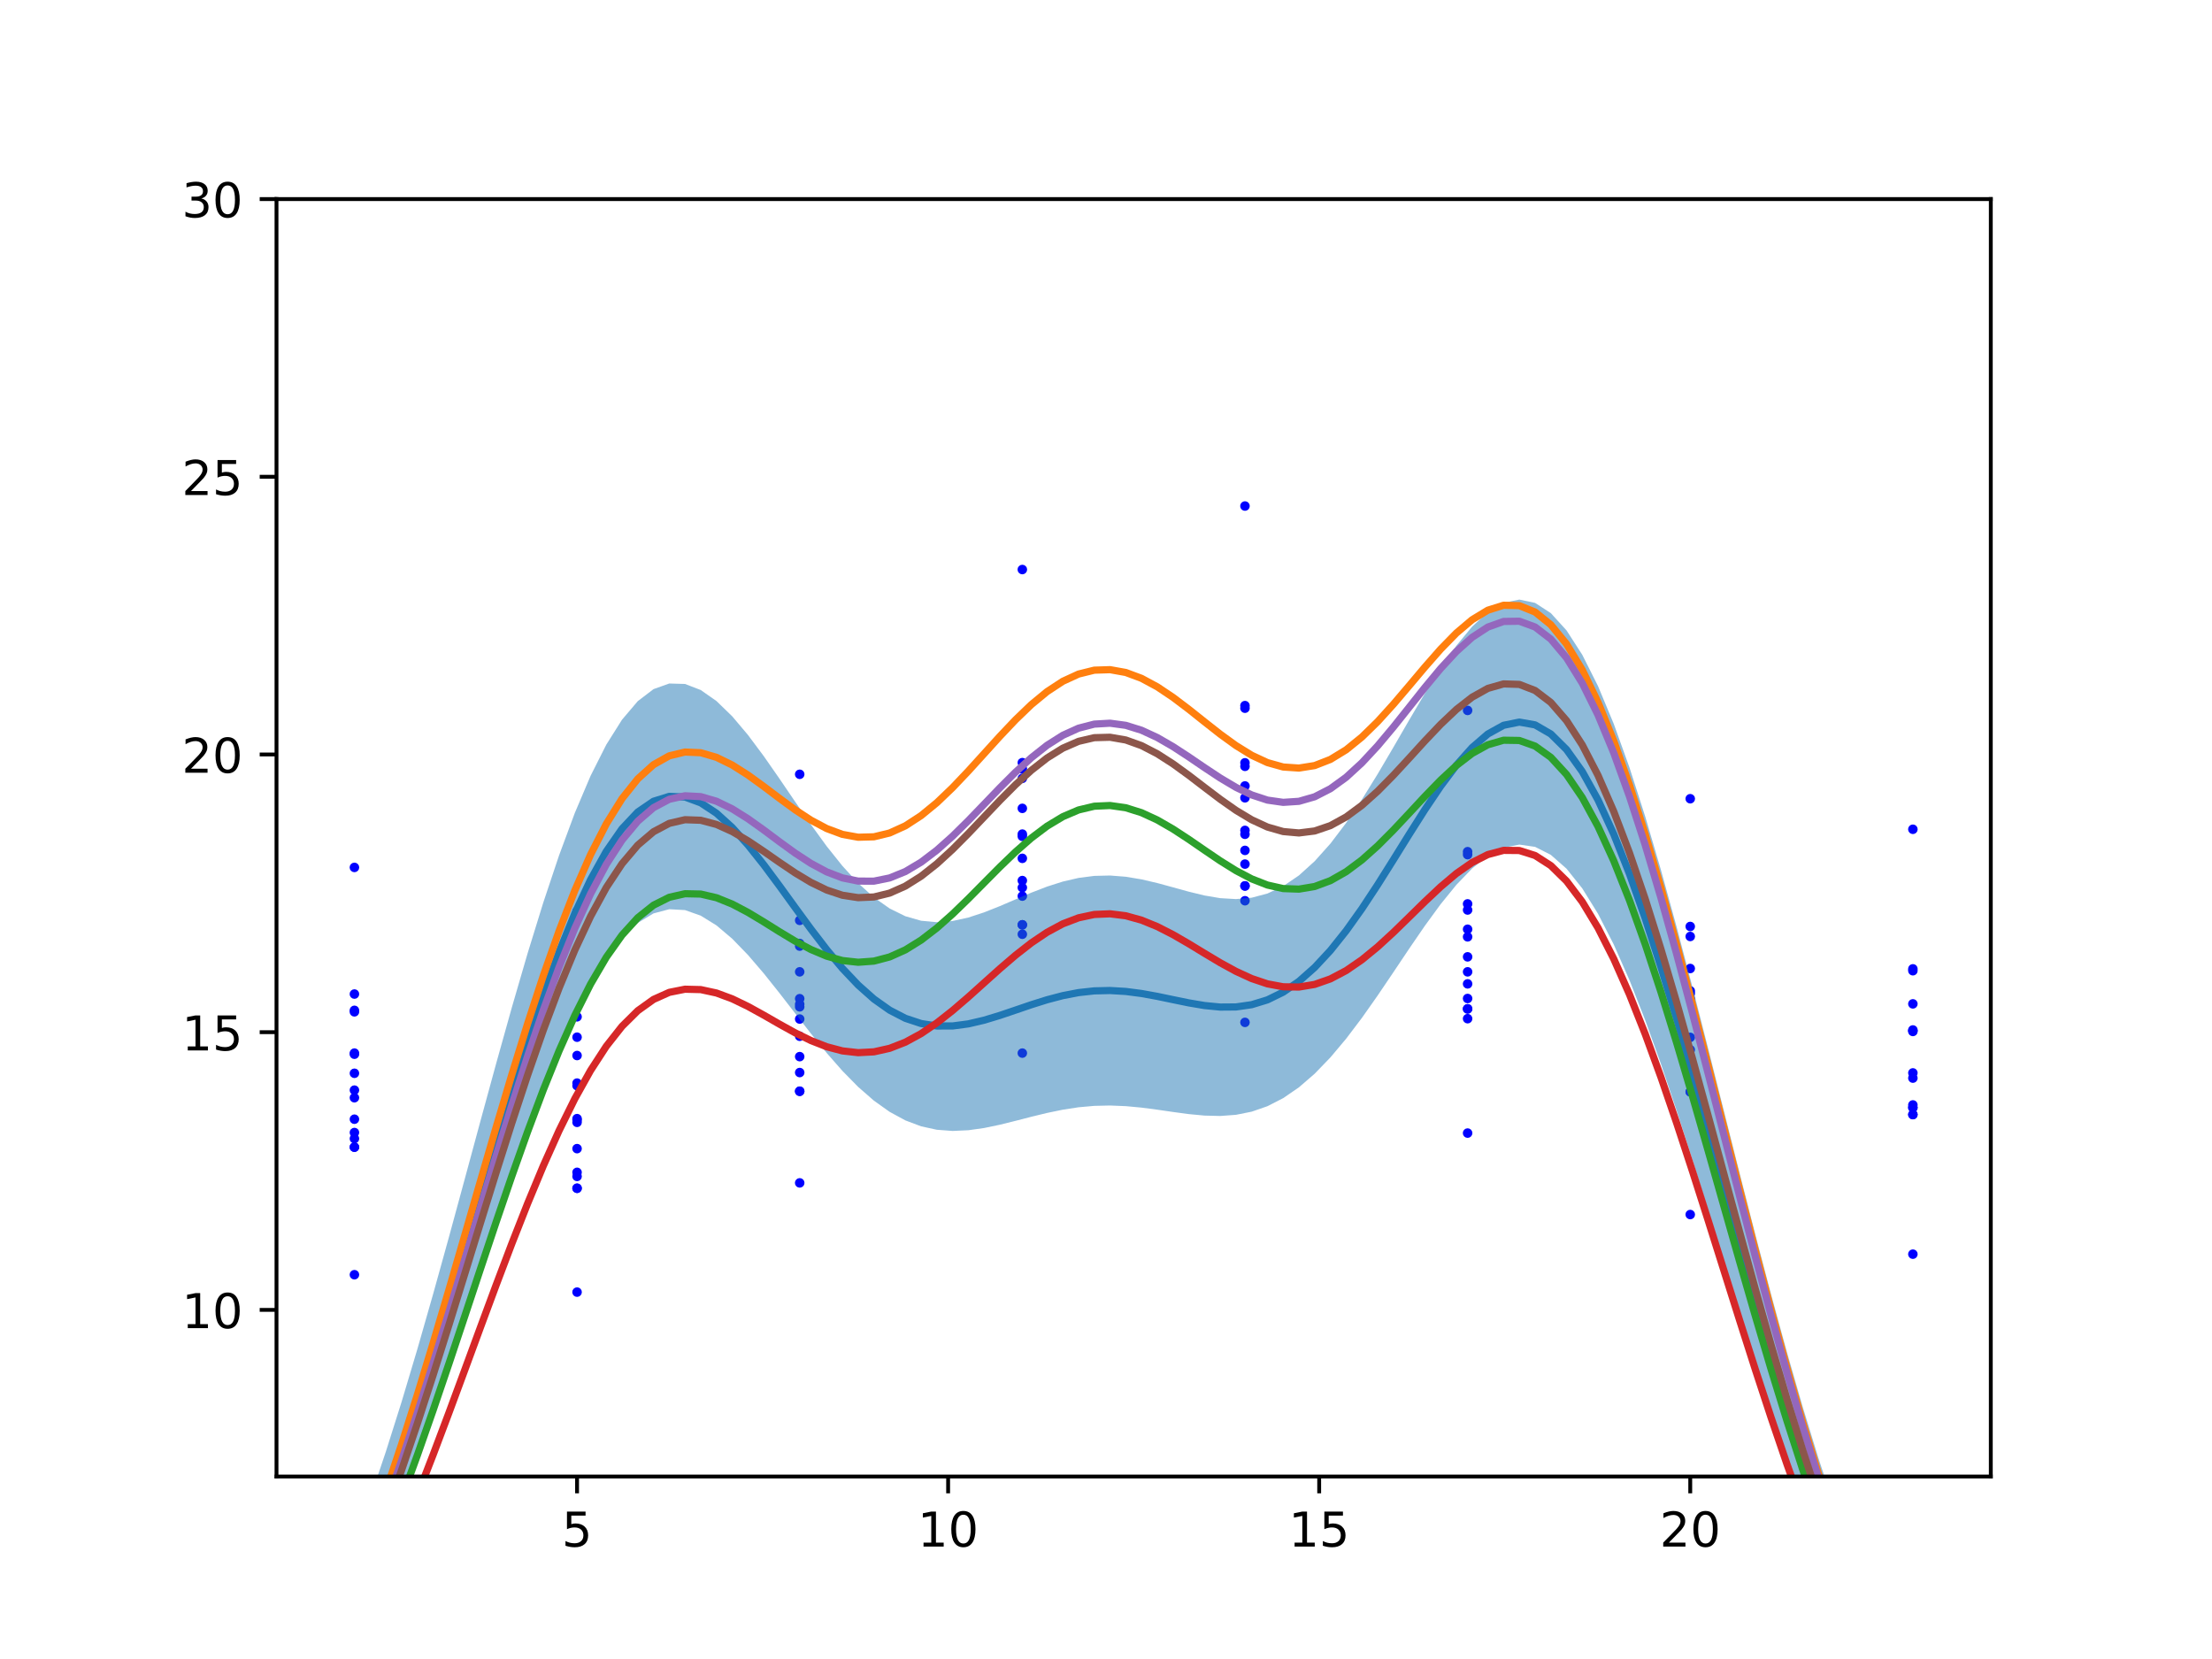 <?xml version="1.0" encoding="utf-8" standalone="no"?>
<!DOCTYPE svg PUBLIC "-//W3C//DTD SVG 1.1//EN"
  "http://www.w3.org/Graphics/SVG/1.1/DTD/svg11.dtd">
<!-- Created with matplotlib (https://matplotlib.org/) -->
<svg height="345.6pt" version="1.1" viewBox="0 0 460.8 345.6" width="460.8pt" xmlns="http://www.w3.org/2000/svg" xmlns:xlink="http://www.w3.org/1999/xlink">
 <defs>
  <style type="text/css">*{stroke-linecap:butt;stroke-linejoin:round;}</style>
 </defs>
 <g id="figure_1">
  <g id="patch_1">
   <path d="M 0 345.6 
L 460.8 345.6 
L 460.8 0 
L 0 0 
z
" style="fill:#ffffff;"/>
  </g>
  <g id="axes_1">
   <g id="patch_2">
    <path d="M 57.6 307.584 
L 414.72 307.584 
L 414.72 41.472 
L 57.6 41.472 
z
" style="fill:#ffffff;"/>
   </g>
   <g id="PathCollection_1">
    <defs>
     <path d="M 0 0.5 
C 0.133 0.5 0.26 0.447 0.354 0.354 
C 0.447 0.26 0.5 0.133 0.5 0 
C 0.5 -0.133 0.447 -0.26 0.354 -0.354 
C 0.26 -0.447 0.133 -0.5 0 -0.5 
C -0.133 -0.5 -0.26 -0.447 -0.354 -0.354 
C -0.447 -0.26 -0.5 -0.133 -0.5 0 
C -0.5 0.133 -0.447 0.26 -0.354 0.354 
C -0.26 0.447 -0.133 0.5 0 0.5 
z
" id="maa51bb82ea" style="stroke:#0000ff;"/>
    </defs>
    <g clip-path="url(#pc27892616e)">
     <use style="fill:#0000ff;stroke:#0000ff;" x="73.833" xlink:href="#maa51bb82ea" y="238.973"/>
     <use style="fill:#0000ff;stroke:#0000ff;" x="120.212" xlink:href="#maa51bb82ea" y="247.535"/>
     <use style="fill:#0000ff;stroke:#0000ff;" x="166.591" xlink:href="#maa51bb82ea" y="227.326"/>
     <use style="fill:#0000ff;stroke:#0000ff;" x="212.97" xlink:href="#maa51bb82ea" y="192.654"/>
     <use style="fill:#0000ff;stroke:#0000ff;" x="259.35" xlink:href="#maa51bb82ea" y="184.555"/>
     <use style="fill:#0000ff;stroke:#0000ff;" x="305.729" xlink:href="#maa51bb82ea" y="210.164"/>
     <use style="fill:#0000ff;stroke:#0000ff;" x="352.108" xlink:href="#maa51bb82ea" y="227.442"/>
     <use style="fill:#0000ff;stroke:#0000ff;" x="398.487" xlink:href="#maa51bb82ea" y="232.186"/>
    </g>
   </g>
   <g id="PathCollection_2">
    <g clip-path="url(#pc27892616e)">
     <use style="fill:#0000ff;stroke:#0000ff;" x="73.833" xlink:href="#maa51bb82ea" y="227.095"/>
     <use style="fill:#0000ff;stroke:#0000ff;" x="120.212" xlink:href="#maa51bb82ea" y="233.034"/>
     <use style="fill:#0000ff;stroke:#0000ff;" x="166.591" xlink:href="#maa51bb82ea" y="209.2"/>
     <use style="fill:#0000ff;stroke:#0000ff;" x="212.97" xlink:href="#maa51bb82ea" y="174.219"/>
     <use style="fill:#0000ff;stroke:#0000ff;" x="259.35" xlink:href="#maa51bb82ea" y="166.198"/>
     <use style="fill:#0000ff;stroke:#0000ff;" x="305.729" xlink:href="#maa51bb82ea" y="199.327"/>
     <use style="fill:#0000ff;stroke:#0000ff;" x="352.108" xlink:href="#maa51bb82ea" y="218.687"/>
     <use style="fill:#0000ff;stroke:#0000ff;" x="398.487" xlink:href="#maa51bb82ea" y="223.508"/>
    </g>
   </g>
   <g id="PathCollection_3">
    <g clip-path="url(#pc27892616e)">
     <use style="fill:#0000ff;stroke:#0000ff;" x="73.833" xlink:href="#maa51bb82ea" y="219.613"/>
     <use style="fill:#0000ff;stroke:#0000ff;" x="120.212" xlink:href="#maa51bb82ea" y="226.169"/>
     <use style="fill:#0000ff;stroke:#0000ff;" x="166.591" xlink:href="#maa51bb82ea" y="202.45"/>
     <use style="fill:#0000ff;stroke:#0000ff;" x="212.97" xlink:href="#maa51bb82ea" y="168.396"/>
     <use style="fill:#0000ff;stroke:#0000ff;" x="259.35" xlink:href="#maa51bb82ea" y="158.908"/>
     <use style="fill:#0000ff;stroke:#0000ff;" x="305.729" xlink:href="#maa51bb82ea" y="189.569"/>
     <use style="fill:#0000ff;stroke:#0000ff;" x="352.108" xlink:href="#maa51bb82ea" y="206.963"/>
     <use style="fill:#0000ff;stroke:#0000ff;" x="398.487" xlink:href="#maa51bb82ea" y="214.869"/>
    </g>
   </g>
   <g id="PathCollection_4">
    <g clip-path="url(#pc27892616e)">
     <use style="fill:#0000ff;stroke:#0000ff;" x="73.833" xlink:href="#maa51bb82ea" y="235.927"/>
     <use style="fill:#0000ff;stroke:#0000ff;" x="120.212" xlink:href="#maa51bb82ea" y="244.218"/>
     <use style="fill:#0000ff;stroke:#0000ff;" x="166.591" xlink:href="#maa51bb82ea" y="220.114"/>
     <use style="fill:#0000ff;stroke:#0000ff;" x="212.97" xlink:href="#maa51bb82ea" y="186.677"/>
     <use style="fill:#0000ff;stroke:#0000ff;" x="259.35" xlink:href="#maa51bb82ea" y="180.005"/>
     <use style="fill:#0000ff;stroke:#0000ff;" x="305.729" xlink:href="#maa51bb82ea" y="208.004"/>
     <use style="fill:#0000ff;stroke:#0000ff;" x="352.108" xlink:href="#maa51bb82ea" y="224.048"/>
     <use style="fill:#0000ff;stroke:#0000ff;" x="398.487" xlink:href="#maa51bb82ea" y="230.759"/>
    </g>
   </g>
   <g id="PathCollection_5">
    <g clip-path="url(#pc27892616e)">
     <use style="fill:#0000ff;stroke:#0000ff;" x="73.833" xlink:href="#maa51bb82ea" y="180.699"/>
     <use style="fill:#0000ff;stroke:#0000ff;" x="120.212" xlink:href="#maa51bb82ea" y="189.801"/>
     <use style="fill:#0000ff;stroke:#0000ff;" x="166.591" xlink:href="#maa51bb82ea" y="161.3"/>
     <use style="fill:#0000ff;stroke:#0000ff;" x="212.97" xlink:href="#maa51bb82ea" y="118.644"/>
     <use style="fill:#0000ff;stroke:#0000ff;" x="259.35" xlink:href="#maa51bb82ea" y="105.416"/>
     <use style="fill:#0000ff;stroke:#0000ff;" x="305.729" xlink:href="#maa51bb82ea" y="147.994"/>
     <use style="fill:#0000ff;stroke:#0000ff;" x="352.108" xlink:href="#maa51bb82ea" y="166.39"/>
     <use style="fill:#0000ff;stroke:#0000ff;" x="398.487" xlink:href="#maa51bb82ea" y="172.754"/>
    </g>
   </g>
   <g id="PathCollection_6">
    <g clip-path="url(#pc27892616e)">
     <use style="fill:#0000ff;stroke:#0000ff;" x="73.833" xlink:href="#maa51bb82ea" y="265.546"/>
     <use style="fill:#0000ff;stroke:#0000ff;" x="120.212" xlink:href="#maa51bb82ea" y="269.171"/>
     <use style="fill:#0000ff;stroke:#0000ff;" x="166.591" xlink:href="#maa51bb82ea" y="246.417"/>
     <use style="fill:#0000ff;stroke:#0000ff;" x="212.97" xlink:href="#maa51bb82ea" y="219.381"/>
     <use style="fill:#0000ff;stroke:#0000ff;" x="259.35" xlink:href="#maa51bb82ea" y="212.979"/>
     <use style="fill:#0000ff;stroke:#0000ff;" x="305.729" xlink:href="#maa51bb82ea" y="236.042"/>
     <use style="fill:#0000ff;stroke:#0000ff;" x="352.108" xlink:href="#maa51bb82ea" y="253.012"/>
     <use style="fill:#0000ff;stroke:#0000ff;" x="398.487" xlink:href="#maa51bb82ea" y="261.265"/>
    </g>
   </g>
   <g id="PathCollection_7">
    <g clip-path="url(#pc27892616e)">
     <use style="fill:#0000ff;stroke:#0000ff;" x="73.833" xlink:href="#maa51bb82ea" y="210.781"/>
     <use style="fill:#0000ff;stroke:#0000ff;" x="120.212" xlink:href="#maa51bb82ea" y="216.065"/>
     <use style="fill:#0000ff;stroke:#0000ff;" x="166.591" xlink:href="#maa51bb82ea" y="197.09"/>
     <use style="fill:#0000ff;stroke:#0000ff;" x="212.97" xlink:href="#maa51bb82ea" y="162.148"/>
     <use style="fill:#0000ff;stroke:#0000ff;" x="259.35" xlink:href="#maa51bb82ea" y="159.641"/>
     <use style="fill:#0000ff;stroke:#0000ff;" x="305.729" xlink:href="#maa51bb82ea" y="188.296"/>
     <use style="fill:#0000ff;stroke:#0000ff;" x="352.108" xlink:href="#maa51bb82ea" y="201.756"/>
     <use style="fill:#0000ff;stroke:#0000ff;" x="398.487" xlink:href="#maa51bb82ea" y="209.123"/>
    </g>
   </g>
   <g id="PathCollection_8">
    <g clip-path="url(#pc27892616e)">
     <use style="fill:#0000ff;stroke:#0000ff;" x="73.833" xlink:href="#maa51bb82ea" y="207.079"/>
     <use style="fill:#0000ff;stroke:#0000ff;" x="120.212" xlink:href="#maa51bb82ea" y="211.822"/>
     <use style="fill:#0000ff;stroke:#0000ff;" x="166.591" xlink:href="#maa51bb82ea" y="191.729"/>
     <use style="fill:#0000ff;stroke:#0000ff;" x="212.97" xlink:href="#maa51bb82ea" y="158.87"/>
     <use style="fill:#0000ff;stroke:#0000ff;" x="259.35" xlink:href="#maa51bb82ea" y="147.531"/>
     <use style="fill:#0000ff;stroke:#0000ff;" x="305.729" xlink:href="#maa51bb82ea" y="177.421"/>
     <use style="fill:#0000ff;stroke:#0000ff;" x="352.108" xlink:href="#maa51bb82ea" y="193.002"/>
     <use style="fill:#0000ff;stroke:#0000ff;" x="398.487" xlink:href="#maa51bb82ea" y="201.833"/>
    </g>
   </g>
   <g id="PathCollection_9">
    <g clip-path="url(#pc27892616e)">
     <use style="fill:#0000ff;stroke:#0000ff;" x="73.833" xlink:href="#maa51bb82ea" y="237.199"/>
     <use style="fill:#0000ff;stroke:#0000ff;" x="120.212" xlink:href="#maa51bb82ea" y="245.067"/>
     <use style="fill:#0000ff;stroke:#0000ff;" x="166.591" xlink:href="#maa51bb82ea" y="223.431"/>
     <use style="fill:#0000ff;stroke:#0000ff;" x="212.97" xlink:href="#maa51bb82ea" y="194.621"/>
     <use style="fill:#0000ff;stroke:#0000ff;" x="259.35" xlink:href="#maa51bb82ea" y="187.641"/>
     <use style="fill:#0000ff;stroke:#0000ff;" x="305.729" xlink:href="#maa51bb82ea" y="212.208"/>
     <use style="fill:#0000ff;stroke:#0000ff;" x="352.108" xlink:href="#maa51bb82ea" y="225.668"/>
     <use style="fill:#0000ff;stroke:#0000ff;" x="398.487" xlink:href="#maa51bb82ea" y="230.72"/>
    </g>
   </g>
   <g id="PathCollection_10">
    <g clip-path="url(#pc27892616e)">
     <use style="fill:#0000ff;stroke:#0000ff;" x="73.833" xlink:href="#maa51bb82ea" y="219.381"/>
     <use style="fill:#0000ff;stroke:#0000ff;" x="120.212" xlink:href="#maa51bb82ea" y="225.629"/>
     <use style="fill:#0000ff;stroke:#0000ff;" x="166.591" xlink:href="#maa51bb82ea" y="208.043"/>
     <use style="fill:#0000ff;stroke:#0000ff;" x="212.97" xlink:href="#maa51bb82ea" y="183.437"/>
     <use style="fill:#0000ff;stroke:#0000ff;" x="259.35" xlink:href="#maa51bb82ea" y="173.795"/>
     <use style="fill:#0000ff;stroke:#0000ff;" x="305.729" xlink:href="#maa51bb82ea" y="195.161"/>
     <use style="fill:#0000ff;stroke:#0000ff;" x="352.108" xlink:href="#maa51bb82ea" y="206.423"/>
     <use style="fill:#0000ff;stroke:#0000ff;" x="398.487" xlink:href="#maa51bb82ea" y="214.715"/>
    </g>
   </g>
   <g id="PathCollection_11">
    <g clip-path="url(#pc27892616e)">
     <use style="fill:#0000ff;stroke:#0000ff;" x="73.833" xlink:href="#maa51bb82ea" y="223.585"/>
     <use style="fill:#0000ff;stroke:#0000ff;" x="120.212" xlink:href="#maa51bb82ea" y="233.805"/>
     <use style="fill:#0000ff;stroke:#0000ff;" x="166.591" xlink:href="#maa51bb82ea" y="209.74"/>
     <use style="fill:#0000ff;stroke:#0000ff;" x="212.97" xlink:href="#maa51bb82ea" y="173.757"/>
     <use style="fill:#0000ff;stroke:#0000ff;" x="259.35" xlink:href="#maa51bb82ea" y="163.729"/>
     <use style="fill:#0000ff;stroke:#0000ff;" x="305.729" xlink:href="#maa51bb82ea" y="193.58"/>
     <use style="fill:#0000ff;stroke:#0000ff;" x="352.108" xlink:href="#maa51bb82ea" y="208.043"/>
     <use style="fill:#0000ff;stroke:#0000ff;" x="398.487" xlink:href="#maa51bb82ea" y="214.561"/>
    </g>
   </g>
   <g id="PathCollection_12">
    <g clip-path="url(#pc27892616e)">
     <use style="fill:#0000ff;stroke:#0000ff;" x="73.833" xlink:href="#maa51bb82ea" y="233.15"/>
     <use style="fill:#0000ff;stroke:#0000ff;" x="120.212" xlink:href="#maa51bb82ea" y="239.282"/>
     <use style="fill:#0000ff;stroke:#0000ff;" x="166.591" xlink:href="#maa51bb82ea" y="212.285"/>
     <use style="fill:#0000ff;stroke:#0000ff;" x="212.97" xlink:href="#maa51bb82ea" y="178.809"/>
     <use style="fill:#0000ff;stroke:#0000ff;" x="259.35" xlink:href="#maa51bb82ea" y="172.985"/>
     <use style="fill:#0000ff;stroke:#0000ff;" x="305.729" xlink:href="#maa51bb82ea" y="204.957"/>
     <use style="fill:#0000ff;stroke:#0000ff;" x="352.108" xlink:href="#maa51bb82ea" y="222.312"/>
     <use style="fill:#0000ff;stroke:#0000ff;" x="398.487" xlink:href="#maa51bb82ea" y="230.18"/>
    </g>
   </g>
   <g id="PathCollection_13">
    <g clip-path="url(#pc27892616e)">
     <use style="fill:#0000ff;stroke:#0000ff;" x="73.833" xlink:href="#maa51bb82ea" y="228.676"/>
     <use style="fill:#0000ff;stroke:#0000ff;" x="120.212" xlink:href="#maa51bb82ea" y="233.304"/>
     <use style="fill:#0000ff;stroke:#0000ff;" x="166.591" xlink:href="#maa51bb82ea" y="215.872"/>
     <use style="fill:#0000ff;stroke:#0000ff;" x="212.97" xlink:href="#maa51bb82ea" y="184.903"/>
     <use style="fill:#0000ff;stroke:#0000ff;" x="259.35" xlink:href="#maa51bb82ea" y="177.151"/>
     <use style="fill:#0000ff;stroke:#0000ff;" x="305.729" xlink:href="#maa51bb82ea" y="202.45"/>
     <use style="fill:#0000ff;stroke:#0000ff;" x="352.108" xlink:href="#maa51bb82ea" y="216.103"/>
     <use style="fill:#0000ff;stroke:#0000ff;" x="398.487" xlink:href="#maa51bb82ea" y="224.588"/>
    </g>
   </g>
   <g id="PathCollection_14">
    <g clip-path="url(#pc27892616e)">
     <use style="fill:#0000ff;stroke:#0000ff;" x="73.833" xlink:href="#maa51bb82ea" y="210.472"/>
     <use style="fill:#0000ff;stroke:#0000ff;" x="120.212" xlink:href="#maa51bb82ea" y="219.883"/>
     <use style="fill:#0000ff;stroke:#0000ff;" x="166.591" xlink:href="#maa51bb82ea" y="196.55"/>
     <use style="fill:#0000ff;stroke:#0000ff;" x="212.97" xlink:href="#maa51bb82ea" y="160.181"/>
     <use style="fill:#0000ff;stroke:#0000ff;" x="259.35" xlink:href="#maa51bb82ea" y="146.991"/>
     <use style="fill:#0000ff;stroke:#0000ff;" x="305.729" xlink:href="#maa51bb82ea" y="178.038"/>
     <use style="fill:#0000ff;stroke:#0000ff;" x="352.108" xlink:href="#maa51bb82ea" y="195.084"/>
     <use style="fill:#0000ff;stroke:#0000ff;" x="398.487" xlink:href="#maa51bb82ea" y="202.219"/>
    </g>
   </g>
   <g id="PathCollection_15">
    <g clip-path="url(#pc27892616e)">
     <use style="fill:#0000ff;stroke:#0000ff;" x="73.833" xlink:href="#maa51bb82ea" y="238.973"/>
     <use style="fill:#0000ff;stroke:#0000ff;" x="120.212" xlink:href="#maa51bb82ea" y="247.535"/>
     <use style="fill:#0000ff;stroke:#0000ff;" x="166.591" xlink:href="#maa51bb82ea" y="227.326"/>
     <use style="fill:#0000ff;stroke:#0000ff;" x="212.97" xlink:href="#maa51bb82ea" y="192.654"/>
     <use style="fill:#0000ff;stroke:#0000ff;" x="259.35" xlink:href="#maa51bb82ea" y="184.555"/>
     <use style="fill:#0000ff;stroke:#0000ff;" x="305.729" xlink:href="#maa51bb82ea" y="210.164"/>
     <use style="fill:#0000ff;stroke:#0000ff;" x="352.108" xlink:href="#maa51bb82ea" y="227.442"/>
     <use style="fill:#0000ff;stroke:#0000ff;" x="398.487" xlink:href="#maa51bb82ea" y="232.186"/>
    </g>
   </g>
   <g id="PolyCollection_1">
    <path clip-path="url(#pc27892616e)" d="M 73.833 321.098 
L 73.833 337.741 
L 77.112 329.998 
L 80.391 321.704 
L 83.671 312.907 
L 86.95 303.669 
L 90.229 294.071 
L 93.509 284.208 
L 96.788 274.193 
L 100.067 264.151 
L 103.347 254.218 
L 106.626 244.538 
L 109.905 235.258 
L 113.185 226.522 
L 116.464 218.469 
L 119.743 211.227 
L 123.023 204.907 
L 126.302 199.599 
L 129.581 195.371 
L 132.861 192.262 
L 136.14 190.28 
L 139.42 189.406 
L 142.699 189.588 
L 145.978 190.748 
L 149.258 192.78 
L 152.537 195.558 
L 155.816 198.938 
L 159.096 202.764 
L 162.375 206.876 
L 165.654 211.111 
L 168.934 215.316 
L 172.213 219.35 
L 175.492 223.087 
L 178.772 226.425 
L 182.051 229.286 
L 185.33 231.62 
L 188.61 233.401 
L 191.889 234.635 
L 195.168 235.351 
L 198.448 235.598 
L 201.727 235.449 
L 205.006 234.986 
L 208.286 234.301 
L 211.565 233.489 
L 214.844 232.643 
L 218.124 231.846 
L 221.403 231.169 
L 224.682 230.666 
L 227.962 230.372 
L 231.241 230.296 
L 234.52 230.43 
L 237.8 230.738 
L 241.079 231.167 
L 244.358 231.644 
L 247.638 232.086 
L 250.917 232.396 
L 254.196 232.478 
L 257.476 232.235 
L 260.755 231.581 
L 264.034 230.442 
L 267.314 228.761 
L 270.593 226.506 
L 273.872 223.671 
L 277.152 220.277 
L 280.431 216.374 
L 283.71 212.042 
L 286.99 207.386 
L 290.269 202.536 
L 293.548 197.639 
L 296.828 192.858 
L 300.107 188.365 
L 303.386 184.331 
L 306.666 180.924 
L 309.945 178.301 
L 313.224 176.601 
L 316.504 175.943 
L 319.783 176.416 
L 323.062 178.081 
L 326.342 180.968 
L 329.621 185.074 
L 332.9 190.363 
L 336.18 196.77 
L 339.459 204.204 
L 342.739 212.549 
L 346.018 221.671 
L 349.297 231.425 
L 352.577 241.654 
L 355.856 252.2 
L 359.135 262.909 
L 362.415 273.63 
L 365.694 284.226 
L 368.973 294.571 
L 372.253 304.557 
L 375.532 314.094 
L 378.811 323.109 
L 382.091 331.547 
L 385.37 339.371 
L 388.649 346.561 
L 391.929 353.108 
L 395.208 359.017 
L 398.487 364.302 
L 398.487 351.093 
L 398.487 351.093 
L 395.208 345.214 
L 391.929 338.558 
L 388.649 331.091 
L 385.37 322.797 
L 382.091 313.678 
L 378.811 303.757 
L 375.532 293.076 
L 372.253 281.706 
L 368.973 269.737 
L 365.694 257.285 
L 362.415 244.486 
L 359.135 231.499 
L 355.856 218.496 
L 352.577 205.664 
L 349.297 193.197 
L 346.018 181.291 
L 342.739 170.14 
L 339.459 159.924 
L 336.18 150.808 
L 332.9 142.934 
L 329.621 136.415 
L 326.342 131.33 
L 323.062 127.721 
L 319.783 125.591 
L 316.504 124.903 
L 313.224 125.58 
L 309.945 127.509 
L 306.666 130.544 
L 303.386 134.511 
L 300.107 139.218 
L 296.828 144.455 
L 293.548 150.011 
L 290.269 155.674 
L 286.99 161.247 
L 283.71 166.547 
L 280.431 171.418 
L 277.152 175.734 
L 273.872 179.402 
L 270.593 182.365 
L 267.314 184.604 
L 264.034 186.135 
L 260.755 187.007 
L 257.476 187.296 
L 254.196 187.103 
L 250.917 186.546 
L 247.638 185.75 
L 244.358 184.844 
L 241.079 183.953 
L 237.8 183.188 
L 234.52 182.642 
L 231.241 182.385 
L 227.962 182.463 
L 224.682 182.888 
L 221.403 183.647 
L 218.124 184.694 
L 214.844 185.96 
L 211.565 187.353 
L 208.286 188.761 
L 205.006 190.064 
L 201.727 191.138 
L 198.448 191.858 
L 195.168 192.113 
L 191.889 191.808 
L 188.61 190.869 
L 185.33 189.253 
L 182.051 186.947 
L 178.772 183.973 
L 175.492 180.388 
L 172.213 176.284 
L 168.934 171.782 
L 165.654 167.033 
L 162.375 162.211 
L 159.096 157.504 
L 155.816 153.109 
L 152.537 149.225 
L 149.258 146.044 
L 145.978 143.744 
L 142.699 142.481 
L 139.42 142.386 
L 136.14 143.559 
L 132.861 146.061 
L 129.581 149.921 
L 126.302 155.127 
L 123.023 161.632 
L 119.743 169.357 
L 116.464 178.189 
L 113.185 187.991 
L 109.905 198.608 
L 106.626 209.868 
L 103.347 221.592 
L 100.067 233.597 
L 96.788 245.706 
L 93.509 257.749 
L 90.229 269.568 
L 86.95 281.024 
L 83.671 291.994 
L 80.391 302.378 
L 77.112 312.098 
L 73.833 321.098 
z
" style="fill:#1f77b4;fill-opacity:0.5;"/>
   </g>
   <g id="matplotlib.axis_1">
    <g id="xtick_1">
     <g id="line2d_1">
      <defs>
       <path d="M 0 0 
L 0 3.5 
" id="mdd8f42bc52" style="stroke:#000000;stroke-width:0.8;"/>
      </defs>
      <g>
       <use style="stroke:#000000;stroke-width:0.8;" x="120.212" xlink:href="#mdd8f42bc52" y="307.584"/>
      </g>
     </g>
     <g id="text_1">
      <!-- 5 -->
      <g transform="translate(117.031 322.182)scale(0.1 -0.1)">
       <defs>
        <path d="M 10.797 72.906 
L 49.516 72.906 
L 49.516 64.594 
L 19.828 64.594 
L 19.828 46.734 
Q 21.969 47.469 24.109 47.828 
Q 26.266 48.188 28.422 48.188 
Q 40.625 48.188 47.75 41.5 
Q 54.891 34.812 54.891 23.391 
Q 54.891 11.625 47.562 5.094 
Q 40.234 -1.422 26.906 -1.422 
Q 22.312 -1.422 17.547 -0.641 
Q 12.797 0.141 7.719 1.703 
L 7.719 11.625 
Q 12.109 9.234 16.797 8.062 
Q 21.484 6.891 26.703 6.891 
Q 35.156 6.891 40.078 11.328 
Q 45.016 15.766 45.016 23.391 
Q 45.016 31 40.078 35.438 
Q 35.156 39.891 26.703 39.891 
Q 22.75 39.891 18.812 39.016 
Q 14.891 38.141 10.797 36.281 
z
" id="DejaVuSans-53"/>
       </defs>
       <use xlink:href="#DejaVuSans-53"/>
      </g>
     </g>
    </g>
    <g id="xtick_2">
     <g id="line2d_2">
      <g>
       <use style="stroke:#000000;stroke-width:0.8;" x="197.511" xlink:href="#mdd8f42bc52" y="307.584"/>
      </g>
     </g>
     <g id="text_2">
      <!-- 10 -->
      <g transform="translate(191.148 322.182)scale(0.1 -0.1)">
       <defs>
        <path d="M 12.406 8.297 
L 28.516 8.297 
L 28.516 63.922 
L 10.984 60.406 
L 10.984 69.391 
L 28.422 72.906 
L 38.281 72.906 
L 38.281 8.297 
L 54.391 8.297 
L 54.391 0 
L 12.406 0 
z
" id="DejaVuSans-49"/>
        <path d="M 31.781 66.406 
Q 24.172 66.406 20.328 58.906 
Q 16.5 51.422 16.5 36.375 
Q 16.5 21.391 20.328 13.891 
Q 24.172 6.391 31.781 6.391 
Q 39.453 6.391 43.281 13.891 
Q 47.125 21.391 47.125 36.375 
Q 47.125 51.422 43.281 58.906 
Q 39.453 66.406 31.781 66.406 
z
M 31.781 74.219 
Q 44.047 74.219 50.516 64.516 
Q 56.984 54.828 56.984 36.375 
Q 56.984 17.969 50.516 8.266 
Q 44.047 -1.422 31.781 -1.422 
Q 19.531 -1.422 13.062 8.266 
Q 6.594 17.969 6.594 36.375 
Q 6.594 54.828 13.062 64.516 
Q 19.531 74.219 31.781 74.219 
z
" id="DejaVuSans-48"/>
       </defs>
       <use xlink:href="#DejaVuSans-49"/>
       <use x="63.623" xlink:href="#DejaVuSans-48"/>
      </g>
     </g>
    </g>
    <g id="xtick_3">
     <g id="line2d_3">
      <g>
       <use style="stroke:#000000;stroke-width:0.8;" x="274.809" xlink:href="#mdd8f42bc52" y="307.584"/>
      </g>
     </g>
     <g id="text_3">
      <!-- 15 -->
      <g transform="translate(268.447 322.182)scale(0.1 -0.1)">
       <use xlink:href="#DejaVuSans-49"/>
       <use x="63.623" xlink:href="#DejaVuSans-53"/>
      </g>
     </g>
    </g>
    <g id="xtick_4">
     <g id="line2d_4">
      <g>
       <use style="stroke:#000000;stroke-width:0.8;" x="352.108" xlink:href="#mdd8f42bc52" y="307.584"/>
      </g>
     </g>
     <g id="text_4">
      <!-- 20 -->
      <g transform="translate(345.746 322.182)scale(0.1 -0.1)">
       <defs>
        <path d="M 19.188 8.297 
L 53.609 8.297 
L 53.609 0 
L 7.328 0 
L 7.328 8.297 
Q 12.938 14.109 22.625 23.891 
Q 32.328 33.688 34.812 36.531 
Q 39.547 41.844 41.422 45.531 
Q 43.312 49.219 43.312 52.781 
Q 43.312 58.594 39.234 62.25 
Q 35.156 65.922 28.609 65.922 
Q 23.969 65.922 18.812 64.312 
Q 13.672 62.703 7.812 59.422 
L 7.812 69.391 
Q 13.766 71.781 18.938 73 
Q 24.125 74.219 28.422 74.219 
Q 39.75 74.219 46.484 68.547 
Q 53.219 62.891 53.219 53.422 
Q 53.219 48.922 51.531 44.891 
Q 49.859 40.875 45.406 35.406 
Q 44.188 33.984 37.641 27.219 
Q 31.109 20.453 19.188 8.297 
z
" id="DejaVuSans-50"/>
       </defs>
       <use xlink:href="#DejaVuSans-50"/>
       <use x="63.623" xlink:href="#DejaVuSans-48"/>
      </g>
     </g>
    </g>
   </g>
   <g id="matplotlib.axis_2">
    <g id="ytick_1">
     <g id="line2d_5">
      <defs>
       <path d="M 0 0 
L -3.5 0 
" id="mf8cbd446bd" style="stroke:#000000;stroke-width:0.8;"/>
      </defs>
      <g>
       <use style="stroke:#000000;stroke-width:0.8;" x="57.6" xlink:href="#mf8cbd446bd" y="272.874"/>
      </g>
     </g>
     <g id="text_5">
      <!-- 10 -->
      <g transform="translate(37.875 276.673)scale(0.1 -0.1)">
       <use xlink:href="#DejaVuSans-49"/>
       <use x="63.623" xlink:href="#DejaVuSans-48"/>
      </g>
     </g>
    </g>
    <g id="ytick_2">
     <g id="line2d_6">
      <g>
       <use style="stroke:#000000;stroke-width:0.8;" x="57.6" xlink:href="#mf8cbd446bd" y="215.023"/>
      </g>
     </g>
     <g id="text_6">
      <!-- 15 -->
      <g transform="translate(37.875 218.823)scale(0.1 -0.1)">
       <use xlink:href="#DejaVuSans-49"/>
       <use x="63.623" xlink:href="#DejaVuSans-53"/>
      </g>
     </g>
    </g>
    <g id="ytick_3">
     <g id="line2d_7">
      <g>
       <use style="stroke:#000000;stroke-width:0.8;" x="57.6" xlink:href="#mf8cbd446bd" y="157.173"/>
      </g>
     </g>
     <g id="text_7">
      <!-- 20 -->
      <g transform="translate(37.875 160.972)scale(0.1 -0.1)">
       <use xlink:href="#DejaVuSans-50"/>
       <use x="63.623" xlink:href="#DejaVuSans-48"/>
      </g>
     </g>
    </g>
    <g id="ytick_4">
     <g id="line2d_8">
      <g>
       <use style="stroke:#000000;stroke-width:0.8;" x="57.6" xlink:href="#mf8cbd446bd" y="99.322"/>
      </g>
     </g>
     <g id="text_8">
      <!-- 25 -->
      <g transform="translate(37.875 103.122)scale(0.1 -0.1)">
       <use xlink:href="#DejaVuSans-50"/>
       <use x="63.623" xlink:href="#DejaVuSans-53"/>
      </g>
     </g>
    </g>
    <g id="ytick_5">
     <g id="line2d_9">
      <g>
       <use style="stroke:#000000;stroke-width:0.8;" x="57.6" xlink:href="#mf8cbd446bd" y="41.472"/>
      </g>
     </g>
     <g id="text_9">
      <!-- 30 -->
      <g transform="translate(37.875 45.271)scale(0.1 -0.1)">
       <defs>
        <path d="M 40.578 39.312 
Q 47.656 37.797 51.625 33 
Q 55.609 28.219 55.609 21.188 
Q 55.609 10.406 48.188 4.484 
Q 40.766 -1.422 27.094 -1.422 
Q 22.516 -1.422 17.656 -0.516 
Q 12.797 0.391 7.625 2.203 
L 7.625 11.719 
Q 11.719 9.328 16.594 8.109 
Q 21.484 6.891 26.812 6.891 
Q 36.078 6.891 40.938 10.547 
Q 45.797 14.203 45.797 21.188 
Q 45.797 27.641 41.281 31.266 
Q 36.766 34.906 28.719 34.906 
L 20.219 34.906 
L 20.219 43.016 
L 29.109 43.016 
Q 36.375 43.016 40.234 45.922 
Q 44.094 48.828 44.094 54.297 
Q 44.094 59.906 40.109 62.906 
Q 36.141 65.922 28.719 65.922 
Q 24.656 65.922 20.016 65.031 
Q 15.375 64.156 9.812 62.312 
L 9.812 71.094 
Q 15.438 72.656 20.344 73.438 
Q 25.25 74.219 29.594 74.219 
Q 40.828 74.219 47.359 69.109 
Q 53.906 64.016 53.906 55.328 
Q 53.906 49.266 50.438 45.094 
Q 46.969 40.922 40.578 39.312 
z
" id="DejaVuSans-51"/>
       </defs>
       <use xlink:href="#DejaVuSans-51"/>
       <use x="63.623" xlink:href="#DejaVuSans-48"/>
      </g>
     </g>
    </g>
   </g>
   <g id="line2d_10">
    <path clip-path="url(#pc27892616e)" d="M 73.833 329.419 
L 77.112 321.048 
L 80.391 312.041 
L 83.671 302.45 
L 86.95 292.346 
L 90.229 281.819 
L 93.509 270.978 
L 96.788 259.95 
L 100.067 248.874 
L 103.347 237.905 
L 106.626 227.203 
L 109.905 216.933 
L 113.185 207.257 
L 116.464 198.329 
L 119.743 190.292 
L 123.023 183.269 
L 126.302 177.363 
L 129.581 172.646 
L 132.861 169.161 
L 136.14 166.919 
L 139.42 165.896 
L 142.699 166.035 
L 145.978 167.246 
L 149.258 169.412 
L 152.537 172.392 
L 155.816 176.024 
L 159.096 180.134 
L 162.375 184.543 
L 165.654 189.072 
L 168.934 193.549 
L 172.213 197.817 
L 175.492 201.738 
L 178.772 205.199 
L 182.051 208.117 
L 185.33 210.436 
L 188.61 212.135 
L 191.889 213.221 
L 195.168 213.732 
L 198.448 213.728 
L 201.727 213.293 
L 205.006 212.525 
L 208.286 211.531 
L 211.565 210.421 
L 214.844 209.302 
L 218.124 208.27 
L 221.403 207.408 
L 224.682 206.777 
L 227.962 206.417 
L 231.241 206.341 
L 234.52 206.536 
L 237.8 206.963 
L 241.079 207.56 
L 244.358 208.244 
L 247.638 208.918 
L 250.917 209.471 
L 254.196 209.791 
L 257.476 209.766 
L 260.755 209.294 
L 264.034 208.289 
L 267.314 206.683 
L 270.593 204.436 
L 273.872 201.536 
L 277.152 198.005 
L 280.431 193.896 
L 283.71 189.295 
L 286.99 184.317 
L 290.269 179.105 
L 293.548 173.825 
L 296.828 168.657 
L 300.107 163.791 
L 303.386 159.421 
L 306.666 155.734 
L 309.945 152.905 
L 313.224 151.09 
L 316.504 150.423 
L 319.783 151.003 
L 323.062 152.901 
L 326.342 156.149 
L 329.621 160.745 
L 332.9 166.649 
L 336.18 173.789 
L 339.459 182.064 
L 342.739 191.344 
L 346.018 201.481 
L 349.297 212.311 
L 352.577 223.659 
L 355.856 235.348 
L 359.135 247.204 
L 362.415 259.058 
L 365.694 270.755 
L 368.973 282.154 
L 372.253 293.132 
L 375.532 303.585 
L 378.811 313.433 
L 382.091 322.613 
L 385.37 331.084 
L 388.649 338.826 
L 391.929 345.833 
L 392.329 346.6 
" style="fill:none;stroke:#1f77b4;stroke-linecap:square;stroke-width:1.5;"/>
   </g>
   <g id="line2d_11">
    <path clip-path="url(#pc27892616e)" d="M 73.833 328.331 
L 77.112 319.799 
L 80.391 310.619 
L 83.671 300.839 
L 86.95 290.532 
L 90.229 279.787 
L 93.509 268.714 
L 96.788 257.438 
L 100.067 246.1 
L 103.347 234.852 
L 106.626 223.853 
L 109.905 213.266 
L 113.185 203.248 
L 116.464 193.951 
L 119.743 185.51 
L 123.023 178.042 
L 126.302 171.64 
L 129.581 166.367 
L 132.861 162.253 
L 136.14 159.295 
L 139.42 157.456 
L 142.699 156.662 
L 145.978 156.809 
L 149.258 157.764 
L 152.537 159.37 
L 155.816 161.453 
L 159.096 163.827 
L 162.375 166.306 
L 165.654 168.705 
L 168.934 170.853 
L 172.213 172.599 
L 175.492 173.817 
L 178.772 174.411 
L 182.051 174.322 
L 185.33 173.526 
L 188.61 172.037 
L 191.889 169.905 
L 195.168 167.213 
L 198.448 164.074 
L 201.727 160.622 
L 205.006 157.009 
L 208.286 153.394 
L 211.565 149.935 
L 214.844 146.784 
L 218.124 144.078 
L 221.403 141.928 
L 224.682 140.42 
L 227.962 139.607 
L 231.241 139.503 
L 234.52 140.09 
L 237.8 141.311 
L 241.079 143.077 
L 244.358 145.271 
L 247.638 147.752 
L 250.917 150.364 
L 254.196 152.94 
L 257.476 155.317 
L 260.755 157.339 
L 264.034 158.865 
L 267.314 159.782 
L 270.593 160.003 
L 273.872 159.48 
L 277.152 158.202 
L 280.431 156.198 
L 283.71 153.539 
L 286.99 150.331 
L 290.269 146.717 
L 293.548 142.867 
L 296.828 138.972 
L 300.107 135.24 
L 303.386 131.882 
L 306.666 129.107 
L 309.945 127.115 
L 313.224 126.085 
L 316.504 126.171 
L 319.783 127.495 
L 323.062 130.144 
L 326.342 134.165 
L 329.621 139.566 
L 332.9 146.317 
L 336.18 154.348 
L 339.459 163.559 
L 342.739 173.817 
L 346.018 184.969 
L 349.297 196.842 
L 352.577 209.253 
L 355.856 222.014 
L 359.135 234.94 
L 362.415 247.852 
L 365.694 260.583 
L 368.973 272.981 
L 372.253 284.917 
L 375.532 296.278 
L 378.811 306.978 
L 382.091 316.951 
L 385.37 326.153 
L 388.649 334.561 
L 391.929 342.17 
L 394.058 346.6 
" style="fill:none;stroke:#ff7f0e;stroke-linecap:square;stroke-width:1.5;"/>
   </g>
   <g id="line2d_12">
    <path clip-path="url(#pc27892616e)" d="M 73.833 336.071 
L 77.112 328.636 
L 80.391 320.635 
L 83.671 312.111 
L 86.95 303.128 
L 90.229 293.762 
L 93.509 284.11 
L 96.788 274.28 
L 100.067 264.396 
L 103.347 254.589 
L 106.626 244.998 
L 109.905 235.764 
L 113.185 227.025 
L 116.464 218.912 
L 119.743 211.542 
L 123.023 205.017 
L 126.302 199.417 
L 129.581 194.796 
L 132.861 191.18 
L 136.14 188.566 
L 139.42 186.921 
L 142.699 186.179 
L 145.978 186.249 
L 149.258 187.014 
L 152.537 188.337 
L 155.816 190.065 
L 159.096 192.038 
L 162.375 194.09 
L 165.654 196.061 
L 168.934 197.804 
L 172.213 199.186 
L 175.492 200.097 
L 178.772 200.457 
L 182.051 200.214 
L 185.33 199.349 
L 188.61 197.875 
L 191.889 195.84 
L 195.168 193.316 
L 198.448 190.406 
L 201.727 187.227 
L 205.006 183.915 
L 208.286 180.61 
L 211.565 177.454 
L 214.844 174.578 
L 218.124 172.104 
L 221.403 170.13 
L 224.682 168.73 
L 227.962 167.949 
L 231.241 167.802 
L 234.52 168.268 
L 237.8 169.298 
L 241.079 170.811 
L 244.358 172.702 
L 247.638 174.846 
L 250.917 177.103 
L 254.196 179.325 
L 257.476 181.367 
L 260.755 183.09 
L 264.034 184.37 
L 267.314 185.106 
L 270.593 185.221 
L 273.872 184.673 
L 277.152 183.454 
L 280.431 181.59 
L 283.71 179.144 
L 286.99 176.213 
L 290.269 172.923 
L 293.548 169.427 
L 296.828 165.897 
L 300.107 162.516 
L 303.386 159.475 
L 306.666 156.96 
L 309.945 155.148 
L 313.224 154.201 
L 316.504 154.253 
L 319.783 155.416 
L 323.062 157.765 
L 326.342 161.342 
L 329.621 166.156 
L 332.9 172.177 
L 336.18 179.344 
L 339.459 187.566 
L 342.739 196.726 
L 346.018 206.685 
L 349.297 217.289 
L 352.577 228.374 
L 355.856 239.774 
L 359.135 251.32 
L 362.415 262.854 
L 365.694 274.227 
L 368.973 285.304 
L 372.253 295.966 
L 375.532 306.117 
L 378.811 315.676 
L 382.091 324.585 
L 385.37 332.806 
L 388.649 340.318 
L 391.68 346.6 
" style="fill:none;stroke:#2ca02c;stroke-linecap:square;stroke-width:1.5;"/>
   </g>
   <g id="line2d_13">
    <path clip-path="url(#pc27892616e)" d="M 73.833 341.211 
L 77.112 334.503 
L 80.391 327.285 
L 83.671 319.596 
L 86.95 311.492 
L 90.229 303.044 
L 93.509 294.337 
L 96.788 285.47 
L 100.067 276.554 
L 103.347 267.709 
L 106.626 259.058 
L 109.905 250.73 
L 113.185 242.849 
L 116.464 235.532 
L 119.743 228.888 
L 123.023 223.006 
L 126.302 217.96 
L 129.581 213.799 
L 132.861 210.546 
L 136.14 208.198 
L 139.42 206.726 
L 142.699 206.071 
L 145.978 206.151 
L 149.258 206.86 
L 152.537 208.075 
L 155.816 209.659 
L 159.096 211.466 
L 162.375 213.348 
L 165.654 215.16 
L 168.934 216.769 
L 172.213 218.055 
L 175.492 218.92 
L 178.772 219.29 
L 182.051 219.117 
L 185.33 218.384 
L 188.61 217.104 
L 191.889 215.317 
L 195.168 213.089 
L 198.448 210.511 
L 201.727 207.689 
L 205.006 204.744 
L 208.286 201.801 
L 211.565 198.988 
L 214.844 196.423 
L 218.124 194.214 
L 221.403 192.45 
L 224.682 191.198 
L 227.962 190.498 
L 231.241 190.361 
L 234.52 190.771 
L 237.8 191.683 
L 241.079 193.024 
L 244.358 194.7 
L 247.638 196.599 
L 250.917 198.594 
L 254.196 200.555 
L 257.476 202.35 
L 260.755 203.854 
L 264.034 204.957 
L 267.314 205.567 
L 270.593 205.618 
L 273.872 205.072 
L 277.152 203.92 
L 280.431 202.189 
L 283.71 199.935 
L 286.99 197.246 
L 290.269 194.237 
L 293.548 191.044 
L 296.828 187.824 
L 300.107 184.743 
L 303.386 181.97 
L 306.666 179.676 
L 309.945 178.02 
L 313.224 177.146 
L 316.504 177.177 
L 319.783 178.213 
L 323.062 180.321 
L 326.342 183.54 
L 329.621 187.876 
L 332.9 193.303 
L 336.18 199.766 
L 339.459 207.182 
L 342.739 215.445 
L 346.018 224.43 
L 349.297 233.997 
L 352.577 244 
L 355.856 254.287 
L 359.135 264.706 
L 362.415 275.115 
L 365.694 285.378 
L 368.973 295.374 
L 372.253 304.997 
L 375.532 314.157 
L 378.811 322.784 
L 382.091 330.825 
L 385.37 338.244 
L 388.649 345.023 
L 389.492 346.6 
" style="fill:none;stroke:#d62728;stroke-linecap:square;stroke-width:1.5;"/>
   </g>
   <g id="line2d_14">
    <path clip-path="url(#pc27892616e)" d="M 73.833 330.654 
L 77.112 322.452 
L 80.391 313.625 
L 83.671 304.223 
L 86.95 294.314 
L 90.229 283.984 
L 93.509 273.339 
L 96.788 262.499 
L 100.067 251.6 
L 103.347 240.789 
L 106.626 230.217 
L 109.905 220.042 
L 113.185 210.416 
L 116.464 201.484 
L 119.743 193.377 
L 123.023 186.208 
L 126.302 180.065 
L 129.581 175.01 
L 132.861 171.073 
L 136.14 168.251 
L 139.42 166.508 
L 142.699 165.775 
L 145.978 165.952 
L 149.258 166.91 
L 152.537 168.501 
L 155.816 170.555 
L 159.096 172.896 
L 162.375 175.344 
L 165.654 177.721 
L 168.934 179.863 
L 172.213 181.625 
L 175.492 182.884 
L 178.772 183.548 
L 182.051 183.558 
L 185.33 182.891 
L 188.61 181.558 
L 191.889 179.606 
L 195.168 177.113 
L 198.448 174.184 
L 201.727 170.948 
L 205.006 167.547 
L 208.286 164.131 
L 211.565 160.852 
L 214.844 157.852 
L 218.124 155.259 
L 221.403 153.179 
L 224.682 151.693 
L 227.962 150.847 
L 231.241 150.656 
L 234.52 151.1 
L 237.8 152.123 
L 241.079 153.638 
L 244.358 155.533 
L 247.638 157.672 
L 250.917 159.904 
L 254.196 162.073 
L 257.476 164.02 
L 260.755 165.599 
L 264.034 166.677 
L 267.314 167.146 
L 270.593 166.929 
L 273.872 165.983 
L 277.152 164.302 
L 280.431 161.919 
L 283.71 158.907 
L 286.99 155.375 
L 290.269 151.466 
L 293.548 147.35 
L 296.828 143.217 
L 300.107 139.271 
L 303.386 135.722 
L 306.666 132.777 
L 309.945 130.631 
L 313.224 129.459 
L 316.504 129.413 
L 319.783 130.612 
L 323.062 133.139 
L 326.342 137.04 
L 329.621 142.321 
L 332.9 148.949 
L 336.18 156.856 
L 339.459 165.938 
L 342.739 176.064 
L 346.018 187.081 
L 349.297 198.816 
L 352.577 211.089 
L 355.856 223.711 
L 359.135 236.499 
L 362.415 249.275 
L 365.694 261.874 
L 368.973 274.145 
L 372.253 285.958 
L 375.532 297.204 
L 378.811 307.796 
L 382.091 317.668 
L 385.37 326.777 
L 388.649 335.101 
L 391.929 342.634 
L 393.854 346.6 
" style="fill:none;stroke:#9467bd;stroke-linecap:square;stroke-width:1.5;"/>
   </g>
   <g id="line2d_15">
    <path clip-path="url(#pc27892616e)" d="M 73.833 332.019 
L 77.112 324.01 
L 80.391 315.391 
L 83.671 306.21 
L 86.95 296.534 
L 90.229 286.446 
L 93.509 276.05 
L 96.788 265.464 
L 100.067 254.819 
L 103.347 244.258 
L 106.626 233.931 
L 109.905 223.989 
L 113.185 214.581 
L 116.464 205.849 
L 119.743 197.92 
L 123.023 190.904 
L 126.302 184.886 
L 129.581 179.927 
L 132.861 176.054 
L 136.14 173.264 
L 139.42 171.522 
L 142.699 170.759 
L 145.978 170.877 
L 149.258 171.749 
L 152.537 173.229 
L 155.816 175.154 
L 159.096 177.348 
L 162.375 179.636 
L 165.654 181.846 
L 168.934 183.816 
L 172.213 185.406 
L 175.492 186.496 
L 178.772 186.998 
L 182.051 186.856 
L 185.33 186.049 
L 188.61 184.59 
L 191.889 182.527 
L 195.168 179.939 
L 198.448 176.933 
L 201.727 173.637 
L 205.006 170.192 
L 208.286 166.75 
L 211.565 163.461 
L 214.844 160.469 
L 218.124 157.9 
L 221.403 155.863 
L 224.682 154.437 
L 227.962 153.672 
L 231.241 153.583 
L 234.52 154.152 
L 237.8 155.325 
L 241.079 157.02 
L 244.358 159.124 
L 247.638 161.506 
L 250.917 164.016 
L 254.196 166.501 
L 257.476 168.803 
L 260.755 170.776 
L 264.034 172.288 
L 267.314 173.228 
L 270.593 173.518 
L 273.872 173.108 
L 277.152 171.989 
L 280.431 170.186 
L 283.71 167.766 
L 286.99 164.827 
L 290.269 161.503 
L 293.548 157.953 
L 296.828 154.356 
L 300.107 150.906 
L 303.386 147.801 
L 306.666 145.239 
L 309.945 143.406 
L 313.224 142.469 
L 316.504 142.574 
L 319.783 143.836 
L 323.062 146.336 
L 326.342 150.119 
L 329.621 155.193 
L 332.9 161.529 
L 336.18 169.063 
L 339.459 177.701 
L 342.739 187.319 
L 346.018 197.773 
L 349.297 208.902 
L 352.577 220.534 
L 355.856 232.494 
L 359.135 244.608 
L 362.415 256.708 
L 365.694 268.638 
L 368.973 280.257 
L 372.253 291.442 
L 375.532 302.088 
L 378.811 312.115 
L 382.091 321.46 
L 385.37 330.083 
L 388.649 337.961 
L 391.929 345.092 
L 392.702 346.6 
" style="fill:none;stroke:#8c564b;stroke-linecap:square;stroke-width:1.5;"/>
   </g>
   <g id="patch_3">
    <path d="M 57.6 307.584 
L 57.6 41.472 
" style="fill:none;stroke:#000000;stroke-linecap:square;stroke-linejoin:miter;stroke-width:0.8;"/>
   </g>
   <g id="patch_4">
    <path d="M 414.72 307.584 
L 414.72 41.472 
" style="fill:none;stroke:#000000;stroke-linecap:square;stroke-linejoin:miter;stroke-width:0.8;"/>
   </g>
   <g id="patch_5">
    <path d="M 57.6 307.584 
L 414.72 307.584 
" style="fill:none;stroke:#000000;stroke-linecap:square;stroke-linejoin:miter;stroke-width:0.8;"/>
   </g>
   <g id="patch_6">
    <path d="M 57.6 41.472 
L 414.72 41.472 
" style="fill:none;stroke:#000000;stroke-linecap:square;stroke-linejoin:miter;stroke-width:0.8;"/>
   </g>
  </g>
 </g>
 <defs>
  <clipPath id="pc27892616e">
   <rect height="266.112" width="357.12" x="57.6" y="41.472"/>
  </clipPath>
 </defs>
</svg>
